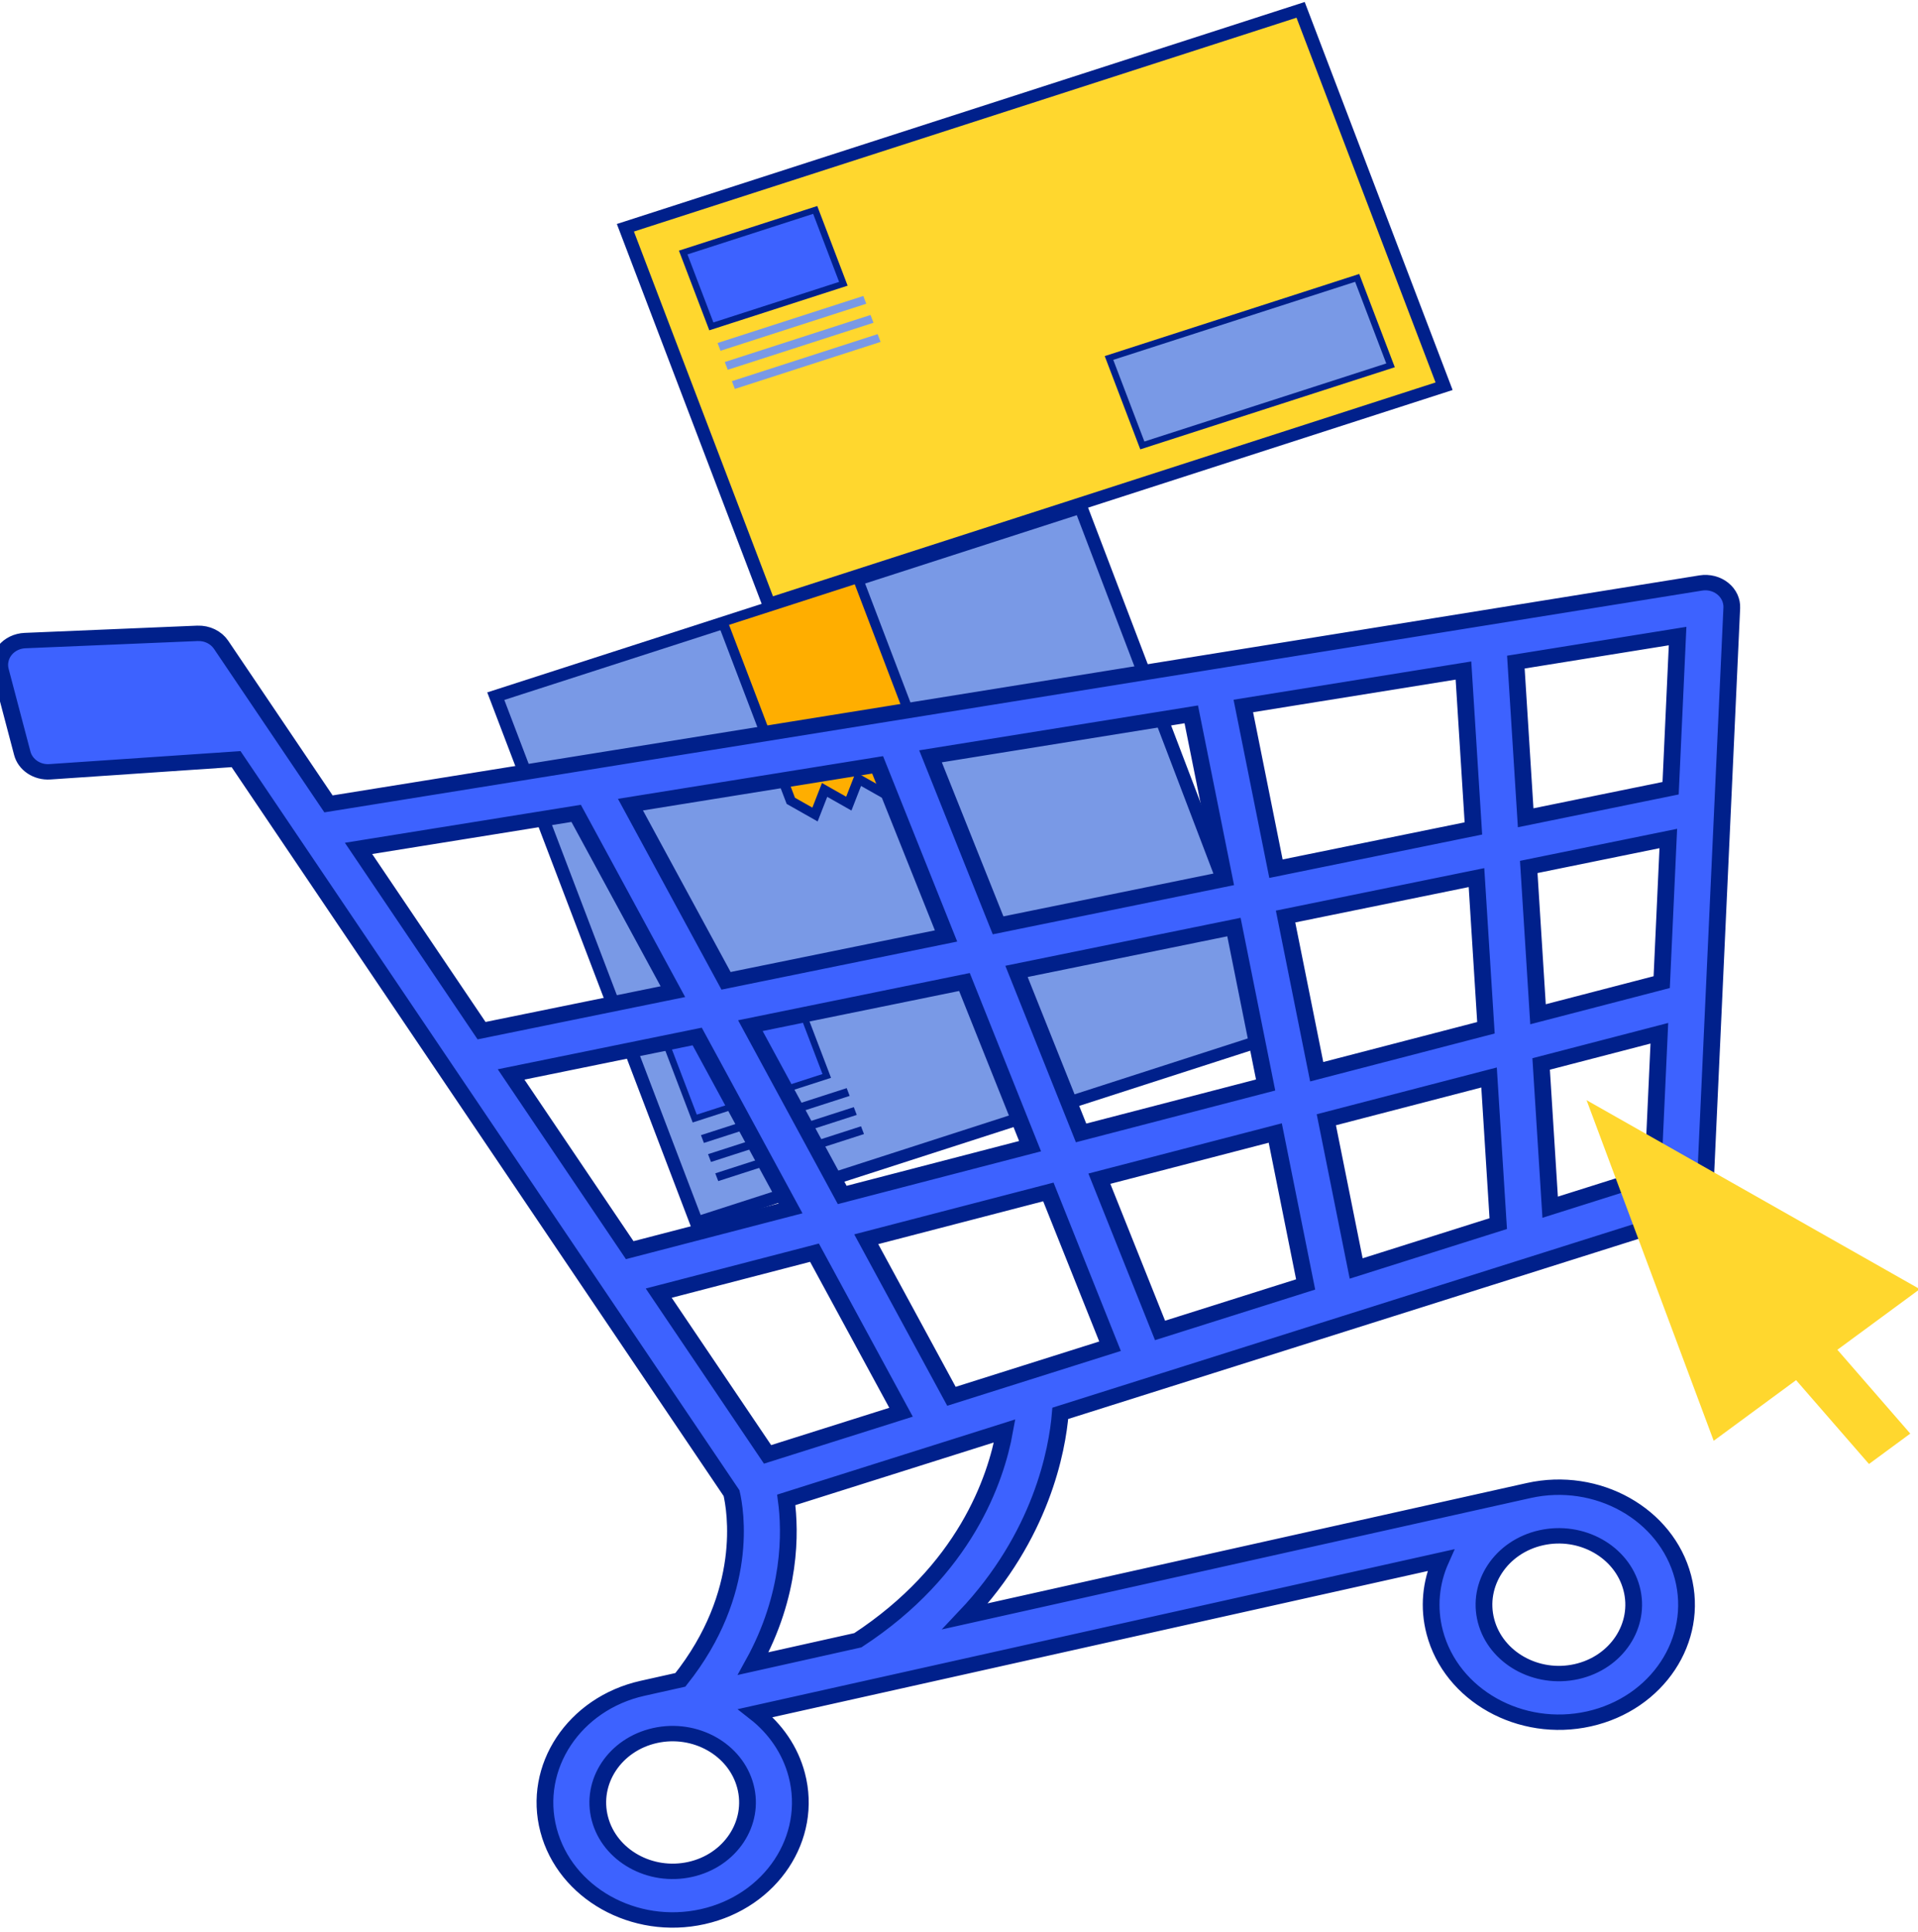<?xml version="1.0" encoding="UTF-8" standalone="no"?>
<!-- Created with Inkscape (http://www.inkscape.org/) -->

<svg
   width="14.323mm"
   height="14.424mm"
   viewBox="0 0 14.323 14.424"
   version="1.1"
   id="svg19483"
   xml:space="preserve"
   xmlns="http://www.w3.org/2000/svg"
   xmlns:svg="http://www.w3.org/2000/svg"><defs
     id="defs19480"><clipPath
       clipPathUnits="userSpaceOnUse"
       id="clipPath84359"><g
         id="g84363"
         transform="matrix(2.835,0,0,-2.835,-3306.556,230.704)"><path
           d="M 961.041,13.714 H 1225.624 V 190.103 H 961.041 Z"
           id="path84361"
           style="stroke-width:0.353" /></g></clipPath><clipPath
       clipPathUnits="userSpaceOnUse"
       id="clipPath84365"><g
         id="g84369"
         transform="matrix(2.835,0,0,-2.835,-3316.501,242.729)"><path
           d="M 961.041,13.714 H 1225.624 V 190.103 H 961.041 Z"
           id="path84367"
           style="stroke-width:0.353" /></g></clipPath><clipPath
       clipPathUnits="userSpaceOnUse"
       id="clipPath84371"><g
         id="g84375"
         transform="matrix(2.835,0,0,-2.835,-3316.501,242.729)"><path
           d="M 961.041,13.714 H 1225.624 V 190.103 H 961.041 Z"
           id="path84373"
           style="stroke-width:0.353" /></g></clipPath></defs><g
     id="g171771"
     transform="translate(-528.793,-422.226)"><g
       id="g50273"
       transform="translate(-76.123,68.365)"><g
         id="g74341"
         transform="matrix(0.05,0,0,-0.046,615.7,356.745)"><path
           d="m 0,0 -100.846,-35.372 -21.43,61.096 100.846,35.372 z"
           style="fill:#ffd72e;fill-opacity:1;fill-rule:nonzero;stroke:none"
           id="path74343" /></g><g
         id="g74345"
         transform="matrix(0.05,0,0,-0.046,615.7,356.745)"><path
           d="m 0,0 -100.846,-35.372 -21.43,61.096 100.846,35.372 z"
           style="fill:none;stroke:#00208b;stroke-width:2;stroke-linecap:butt;stroke-linejoin:miter;stroke-miterlimit:10;stroke-dasharray:none;stroke-opacity:1"
           id="path74347" /></g><g
         id="g74349"
         transform="matrix(0.05,0,0,-0.046,614.487,361.582)"><path
           d="m 0,0 -87.386,-30.651 -29.987,85.493 87.386,30.651 z"
           style="fill:#7999e6;fill-opacity:1;fill-rule:nonzero;stroke:none"
           id="path74351" /></g><g
         id="g74353"
         transform="matrix(0.05,0,0,-0.046,614.487,361.582)"><path
           d="m 0,0 -87.386,-30.651 -29.987,85.493 87.386,30.651 z"
           style="fill:none;stroke:#00208b;stroke-width:2;stroke-linecap:butt;stroke-linejoin:miter;stroke-miterlimit:10;stroke-dasharray:none;stroke-opacity:1"
           id="path74355" /></g><g
         id="g74357"
         transform="matrix(0.05,0,0,-0.046,611.831,359.515)"><path
           d="m 0,0 -10.18,29.023 -20.19,-7.081 10.18,-29.024 v 0 l 3.614,-2.224 1.433,3.995 3.615,-2.225 1.433,3.995 3.614,-2.224 1.433,3.995 3.615,-2.225 z"
           style="fill:#ffae00;fill-opacity:1;fill-rule:nonzero;stroke:none"
           id="path74359" /></g><g
         id="g74361"
         transform="matrix(0.05,0,0,-0.046,611.831,359.515)"><path
           d="m 0,0 -10.18,29.023 -20.19,-7.081 10.18,-29.024 v 0 l 3.614,-2.224 1.433,3.995 3.615,-2.225 1.433,3.995 3.614,-2.224 1.433,3.995 3.615,-2.225 z"
           style="fill:none;stroke:#00208b;stroke-width:1.5;stroke-linecap:butt;stroke-linejoin:miter;stroke-miterlimit:10;stroke-dasharray:none;stroke-opacity:1"
           id="path74363" /></g><g
         id="g74365"
         transform="matrix(0.05,0,0,-0.046,611.09,361.895)"><path
           d="m 0,0 -19.717,-6.916 -4.205,11.988 19.717,6.916 z"
           style="fill:#3d62ff;fill-opacity:1;fill-rule:nonzero;stroke:none"
           id="path74367" /></g><g
         id="g74369"
         transform="matrix(0.05,0,0,-0.046,611.09,361.895)"><path
           d="m 0,0 -19.717,-6.916 -4.205,11.988 19.717,6.916 z"
           style="fill:none;stroke:#00208b;stroke-width:1;stroke-linecap:butt;stroke-linejoin:miter;stroke-miterlimit:10;stroke-dasharray:none;stroke-opacity:1"
           id="path74371" /></g><g
         id="g74373"
         transform="matrix(0.05,0,0,-0.046,611.261,362.044)"><path
           d="m 0,0 -21.768,-7.635 -0.442,1.262 21.767,7.635 z"
           style="fill:#00208b;fill-opacity:1;fill-rule:nonzero;stroke:none"
           id="path74375" /></g><g
         id="g74377"
         transform="matrix(0.05,0,0,-0.046,611.314,362.186)"><path
           d="m 0,0 -21.768,-7.635 -0.442,1.262 21.767,7.635 z"
           style="fill:#00208b;fill-opacity:1;fill-rule:nonzero;stroke:none"
           id="path74379" /></g><g
         id="g74381"
         transform="matrix(0.05,0,0,-0.046,611.368,362.329)"><path
           d="m 0,0 -21.768,-7.635 -0.442,1.262 21.767,7.635 z"
           style="fill:#00208b;fill-opacity:1;fill-rule:nonzero;stroke:none"
           id="path74383" /></g><g
         id="g74385"
         transform="matrix(0.05,0,0,-0.046,611.214,355.98)"><path
           d="m 0,0 -19.717,-6.916 -4.205,11.988 19.717,6.916 z"
           style="fill:#3d62ff;fill-opacity:1;fill-rule:nonzero;stroke:none"
           id="path74387" /></g><g
         id="g74389"
         transform="matrix(0.05,0,0,-0.046,611.214,355.98)"><path
           d="m 0,0 -19.717,-6.916 -4.205,11.988 19.717,6.916 z"
           style="fill:none;stroke:#00208b;stroke-width:1;stroke-linecap:butt;stroke-linejoin:miter;stroke-miterlimit:10;stroke-dasharray:none;stroke-opacity:1"
           id="path74391" /></g><g
         id="g74393"
         transform="matrix(0.05,0,0,-0.046,611.385,356.129)"><path
           d="m 0,0 -21.768,-7.635 -0.442,1.262 21.767,7.635 z"
           style="fill:#7999e6;fill-opacity:1;fill-rule:nonzero;stroke:none"
           id="path74395" /></g><g
         id="g74397"
         transform="matrix(0.05,0,0,-0.046,611.439,356.271)"><path
           d="m 0,0 -21.768,-7.635 -0.442,1.262 21.767,7.635 z"
           style="fill:#7999e6;fill-opacity:1;fill-rule:nonzero;stroke:none"
           id="path74399" /></g><g
         id="g74401"
         transform="matrix(0.05,0,0,-0.046,611.492,356.414)"><path
           d="m 0,0 -21.768,-7.635 -0.442,1.262 21.767,7.635 z"
           style="fill:#7999e6;fill-opacity:1;fill-rule:nonzero;stroke:none"
           id="path74403" /></g><g
         id="g74405"
         transform="matrix(0.05,0,0,-0.046,615.3,356.589)"><path
           d="M 0,0 -37.068,-13.002 -42.047,1.195 -4.979,14.196 Z"
           style="fill:#7999e6;fill-opacity:1;fill-rule:nonzero;stroke:none"
           id="path74407" /></g><g
         id="g74409"
         transform="matrix(0.05,0,0,-0.046,615.3,356.589)"><path
           d="M 0,0 -37.068,-13.002 -42.047,1.195 -4.979,14.196 Z"
           style="fill:none;stroke:#00208b;stroke-width:1;stroke-linecap:butt;stroke-linejoin:miter;stroke-miterlimit:10;stroke-dasharray:none;stroke-opacity:1"
           id="path74411" /></g><g
         id="g74421"
         transform="matrix(0.05,0,0,-0.046,617.259,362.633)"
         clip-path="url(#clipPath84371)"><path
           d="m 0,0 -15.339,-5.265 -1.346,23.254 17.656,4.984 z m -118.735,-75.556 -15.632,-3.792 c 5.722,11.24 5.585,21.356 4.936,26.575 l 32.62,11.197 c -1.313,-7.89 -5.916,-22.6 -21.924,-33.98 m 115.557,8.405 c 1.453,-5.991 -2.239,-12.047 -8.229,-13.5 -5.991,-1.453 -12.047,2.239 -13.5,8.23 -1.453,5.99 2.238,12.046 8.229,13.499 5.991,1.454 12.047,-2.238 13.5,-8.229 m -140.585,-45.604 c -5.991,-1.453 -12.047,2.239 -13.5,8.229 -1.453,5.991 2.238,12.047 8.229,13.5 5.991,1.453 12.047,-2.238 13.5,-8.229 1.453,-5.991 -2.238,-12.047 -8.229,-13.5 m -17.046,171.42 14.446,-28.94 -28.574,-6.332 -18.375,29.586 z M 2.652,62.747 -18.997,57.949 -20.46,83.22 3.695,87.446 Z M -18.536,49.969 2.307,54.587 1.322,31.272 -17.152,26.057 Z m -31.669,-33.242 -4.651,25.193 28.515,6.319 1.411,-24.377 z m -52.611,14.565 9.802,-26.649 -28.056,-7.919 -13.718,27.483 z m 40.25,8.919 4.733,-25.637 -27.563,-7.78 -9.645,26.221 z m -1.433,7.766 -33.791,-7.488 -10.092,27.436 38.943,6.813 z m 35.713,33.874 1.483,-25.631 -29.486,-6.535 -4.876,26.413 z m -87.497,-15.308 10.218,-27.777 -32.856,-7.281 -14.277,28.599 z m -54.741,-50.256 27.794,6.16 13.93,-27.906 -24.009,-6.777 z m 38.303,-61.674 -16.255,26.174 23.264,6.567 12.927,-25.898 z m 38.605,13.252 c -0.007,-0.003 -0.014,-0.005 -0.02,-0.007 l -11.119,-3.817 -12.727,25.495 27.201,7.678 9.211,-25.043 z m 20.012,6.869 -9.06,24.631 26.27,7.415 4.537,-24.581 z m 29.294,10.056 -4.457,24.143 24.304,6.861 1.372,-23.72 z M 11.787,92.011 c 0.051,1.193 -0.442,2.346 -1.34,3.133 -0.898,0.788 -2.105,1.126 -3.282,0.92 l -32.389,-5.666 c -0.008,-0.002 -0.015,-0.003 -0.023,-0.005 L -159.214,66.956 c -0.011,-0.002 -0.022,-0.004 -0.032,-0.006 l -38.553,-6.745 -16.039,25.824 c -0.086,0.139 -0.182,0.268 -0.282,0.392 -0.026,0.033 -0.054,0.065 -0.082,0.097 -0.082,0.095 -0.168,0.186 -0.257,0.272 -0.027,0.026 -0.053,0.052 -0.081,0.077 -0.238,0.216 -0.497,0.399 -0.774,0.548 -0.033,0.018 -0.067,0.034 -0.101,0.051 -0.11,0.056 -0.223,0.106 -0.338,0.151 -0.037,0.015 -0.073,0.03 -0.11,0.043 -0.146,0.052 -0.295,0.098 -0.446,0.132 -0.02,0.005 -0.041,0.007 -0.062,0.012 -0.134,0.028 -0.27,0.049 -0.406,0.063 -0.043,0.005 -0.085,0.008 -0.127,0.011 -0.14,0.011 -0.281,0.014 -0.422,0.009 -0.014,0 -0.028,0.002 -0.043,0.001 l -0.038,-0.001 c -0.008,-0.001 -0.016,-0.001 -0.024,-0.001 l -25.702,-1.172 c -1.18,-0.055 -2.27,-0.631 -2.977,-1.574 -0.707,-0.942 -0.956,-2.152 -0.678,-3.298 l 3.255,-13.42 c 0.455,-1.876 2.2,-3.148 4.125,-3.006 l 27.807,2.054 8.449,-13.604 c 0.034,-0.059 0.071,-0.118 0.109,-0.175 l 45.112,-72.637 c 0.008,-0.012 0.015,-0.025 0.023,-0.037 l 20.308,-32.699 c 0.573,-2.651 2.761,-16.104 -7.645,-30.304 l -5.649,-1.371 c -10.219,-2.478 -16.517,-12.809 -14.038,-23.029 2.479,-10.219 12.81,-16.517 23.029,-14.038 10.219,2.479 16.517,12.81 14.038,23.029 -0.984,4.056 -3.207,7.491 -6.167,10.008 l 17.896,4.341 c 0.005,0.001 0.011,0.001 0.016,0.003 0.005,0.001 0.009,0.003 0.014,0.004 l 84.427,20.479 c -1.478,-3.594 -1.881,-7.666 -0.897,-11.722 2.478,-10.219 12.81,-16.517 23.029,-14.038 10.219,2.479 16.517,12.81 14.038,23.029 -2.479,10.22 -12.81,16.517 -23.029,14.039 l -84.151,-20.412 c 11.395,13.082 13.729,26.974 14.187,32.94 l 42.445,14.571 c 0.001,0 0.002,0 0.002,0 L 5.11,-6.589 c 1.536,0.527 2.592,1.942 2.661,3.565 l 1.316,31.137 c 0,0.016 10e-4,0.033 0.002,0.05 z"
           style="fill:#3d62ff;fill-opacity:1;fill-rule:nonzero;stroke:none"
           id="path74423" /></g><g
         id="g74425"
         transform="matrix(0.05,0,0,-0.046,617.259,362.633)"
         clip-path="url(#clipPath84365)"><path
           d="m 0,0 -15.339,-5.265 -1.346,23.254 17.656,4.984 z m -118.735,-75.556 -15.632,-3.792 c 5.722,11.24 5.585,21.356 4.936,26.575 l 32.62,11.197 c -1.313,-7.89 -5.916,-22.6 -21.924,-33.98 z m 115.557,8.405 c 1.453,-5.991 -2.239,-12.047 -8.229,-13.5 -5.991,-1.453 -12.047,2.239 -13.5,8.23 -1.453,5.99 2.238,12.046 8.229,13.499 5.991,1.454 12.047,-2.238 13.5,-8.229 z m -140.585,-45.604 c -5.991,-1.453 -12.047,2.239 -13.5,8.229 -1.453,5.991 2.238,12.047 8.229,13.5 5.991,1.453 12.047,-2.238 13.5,-8.229 1.453,-5.991 -2.238,-12.047 -8.229,-13.5 z m -17.046,171.42 14.446,-28.94 -28.574,-6.332 -18.375,29.586 z M 2.652,62.747 -18.997,57.949 -20.46,83.22 3.695,87.446 Z M -18.536,49.969 2.307,54.587 1.322,31.272 -17.152,26.057 Z m -31.669,-33.242 -4.651,25.193 28.515,6.319 1.411,-24.377 z m -52.611,14.565 9.802,-26.649 -28.056,-7.919 -13.718,27.483 z m 40.25,8.919 4.733,-25.637 -27.563,-7.78 -9.645,26.221 z m -1.433,7.766 -33.791,-7.488 -10.092,27.436 38.943,6.813 z m 35.713,33.874 1.483,-25.631 -29.486,-6.535 -4.876,26.413 z m -87.497,-15.308 10.218,-27.777 -32.856,-7.281 -14.277,28.599 z m -54.741,-50.256 27.794,6.16 13.93,-27.906 -24.009,-6.777 z m 38.303,-61.674 -16.255,26.174 23.264,6.567 12.927,-25.898 z m 38.605,13.252 c -0.007,-0.003 -0.014,-0.005 -0.02,-0.007 l -11.119,-3.817 -12.727,25.495 27.201,7.678 9.211,-25.043 z m 20.012,6.869 -9.06,24.631 26.27,7.415 4.537,-24.581 z m 29.294,10.056 -4.457,24.143 24.304,6.861 1.372,-23.72 z M 11.787,92.011 c 0.051,1.193 -0.442,2.346 -1.34,3.133 -0.898,0.788 -2.105,1.126 -3.282,0.92 l -32.389,-5.666 c -0.008,-0.002 -0.015,-0.003 -0.023,-0.005 L -159.214,66.956 c -0.011,-0.002 -0.022,-0.004 -0.032,-0.006 l -38.553,-6.745 -16.039,25.824 c -0.086,0.139 -0.182,0.268 -0.282,0.392 -0.026,0.033 -0.054,0.065 -0.082,0.097 -0.082,0.095 -0.168,0.186 -0.257,0.272 -0.027,0.026 -0.053,0.052 -0.081,0.077 -0.238,0.216 -0.497,0.399 -0.774,0.548 -0.033,0.018 -0.067,0.034 -0.101,0.051 -0.11,0.056 -0.223,0.106 -0.338,0.151 -0.037,0.015 -0.073,0.03 -0.11,0.043 -0.146,0.052 -0.295,0.098 -0.446,0.132 -0.02,0.005 -0.041,0.007 -0.062,0.012 -0.134,0.028 -0.27,0.049 -0.406,0.063 -0.043,0.005 -0.085,0.008 -0.127,0.011 -0.14,0.011 -0.281,0.014 -0.422,0.009 -0.014,0 -0.028,0.002 -0.043,0.001 l -0.038,-0.001 c -0.008,-0.001 -0.016,-0.001 -0.024,-0.001 l -25.702,-1.172 c -1.18,-0.055 -2.27,-0.631 -2.977,-1.574 -0.707,-0.942 -0.956,-2.152 -0.678,-3.298 l 3.255,-13.42 c 0.455,-1.876 2.2,-3.148 4.125,-3.006 l 27.807,2.054 8.449,-13.604 c 0.034,-0.059 0.071,-0.118 0.109,-0.175 l 45.112,-72.637 c 0.008,-0.012 0.015,-0.025 0.023,-0.037 l 20.308,-32.699 c 0.573,-2.651 2.761,-16.104 -7.645,-30.304 l -5.649,-1.371 c -10.219,-2.478 -16.517,-12.809 -14.038,-23.029 2.479,-10.219 12.81,-16.517 23.029,-14.038 10.219,2.479 16.517,12.81 14.038,23.029 -0.984,4.056 -3.207,7.491 -6.167,10.008 l 17.896,4.341 c 0.005,0.001 0.011,0.001 0.016,0.003 0.005,0.001 0.009,0.003 0.014,0.004 l 84.427,20.479 c -1.478,-3.594 -1.881,-7.666 -0.897,-11.722 2.478,-10.219 12.81,-16.517 23.029,-14.038 10.219,2.479 16.517,12.81 14.038,23.029 -2.479,10.22 -12.81,16.517 -23.029,14.039 l -84.151,-20.412 c 11.395,13.082 13.729,26.974 14.187,32.94 l 42.445,14.571 c 0.001,0 0.002,0 0.002,0 L 5.11,-6.589 c 1.536,0.527 2.592,1.942 2.661,3.565 l 1.316,31.137 c 0,0.016 10e-4,0.033 0.002,0.05 z"
           style="fill:none;stroke:#00208b;stroke-width:2.5;stroke-linecap:butt;stroke-linejoin:miter;stroke-miterlimit:10;stroke-dasharray:none;stroke-opacity:1"
           id="path74427" /></g><g
         id="g74429"
         transform="matrix(0.05,0,0,-0.046,616.764,362.076)"
         clip-path="url(#clipPath84359)"><path
           d="m 0,0 18.986,-55.289 12.306,9.843 10.886,-13.61 6.168,4.933 -10.886,13.61 12.307,9.843 z"
           style="fill:#ffd72e;fill-opacity:1;fill-rule:nonzero;stroke:none"
           id="path74431" /></g></g></g></svg>
